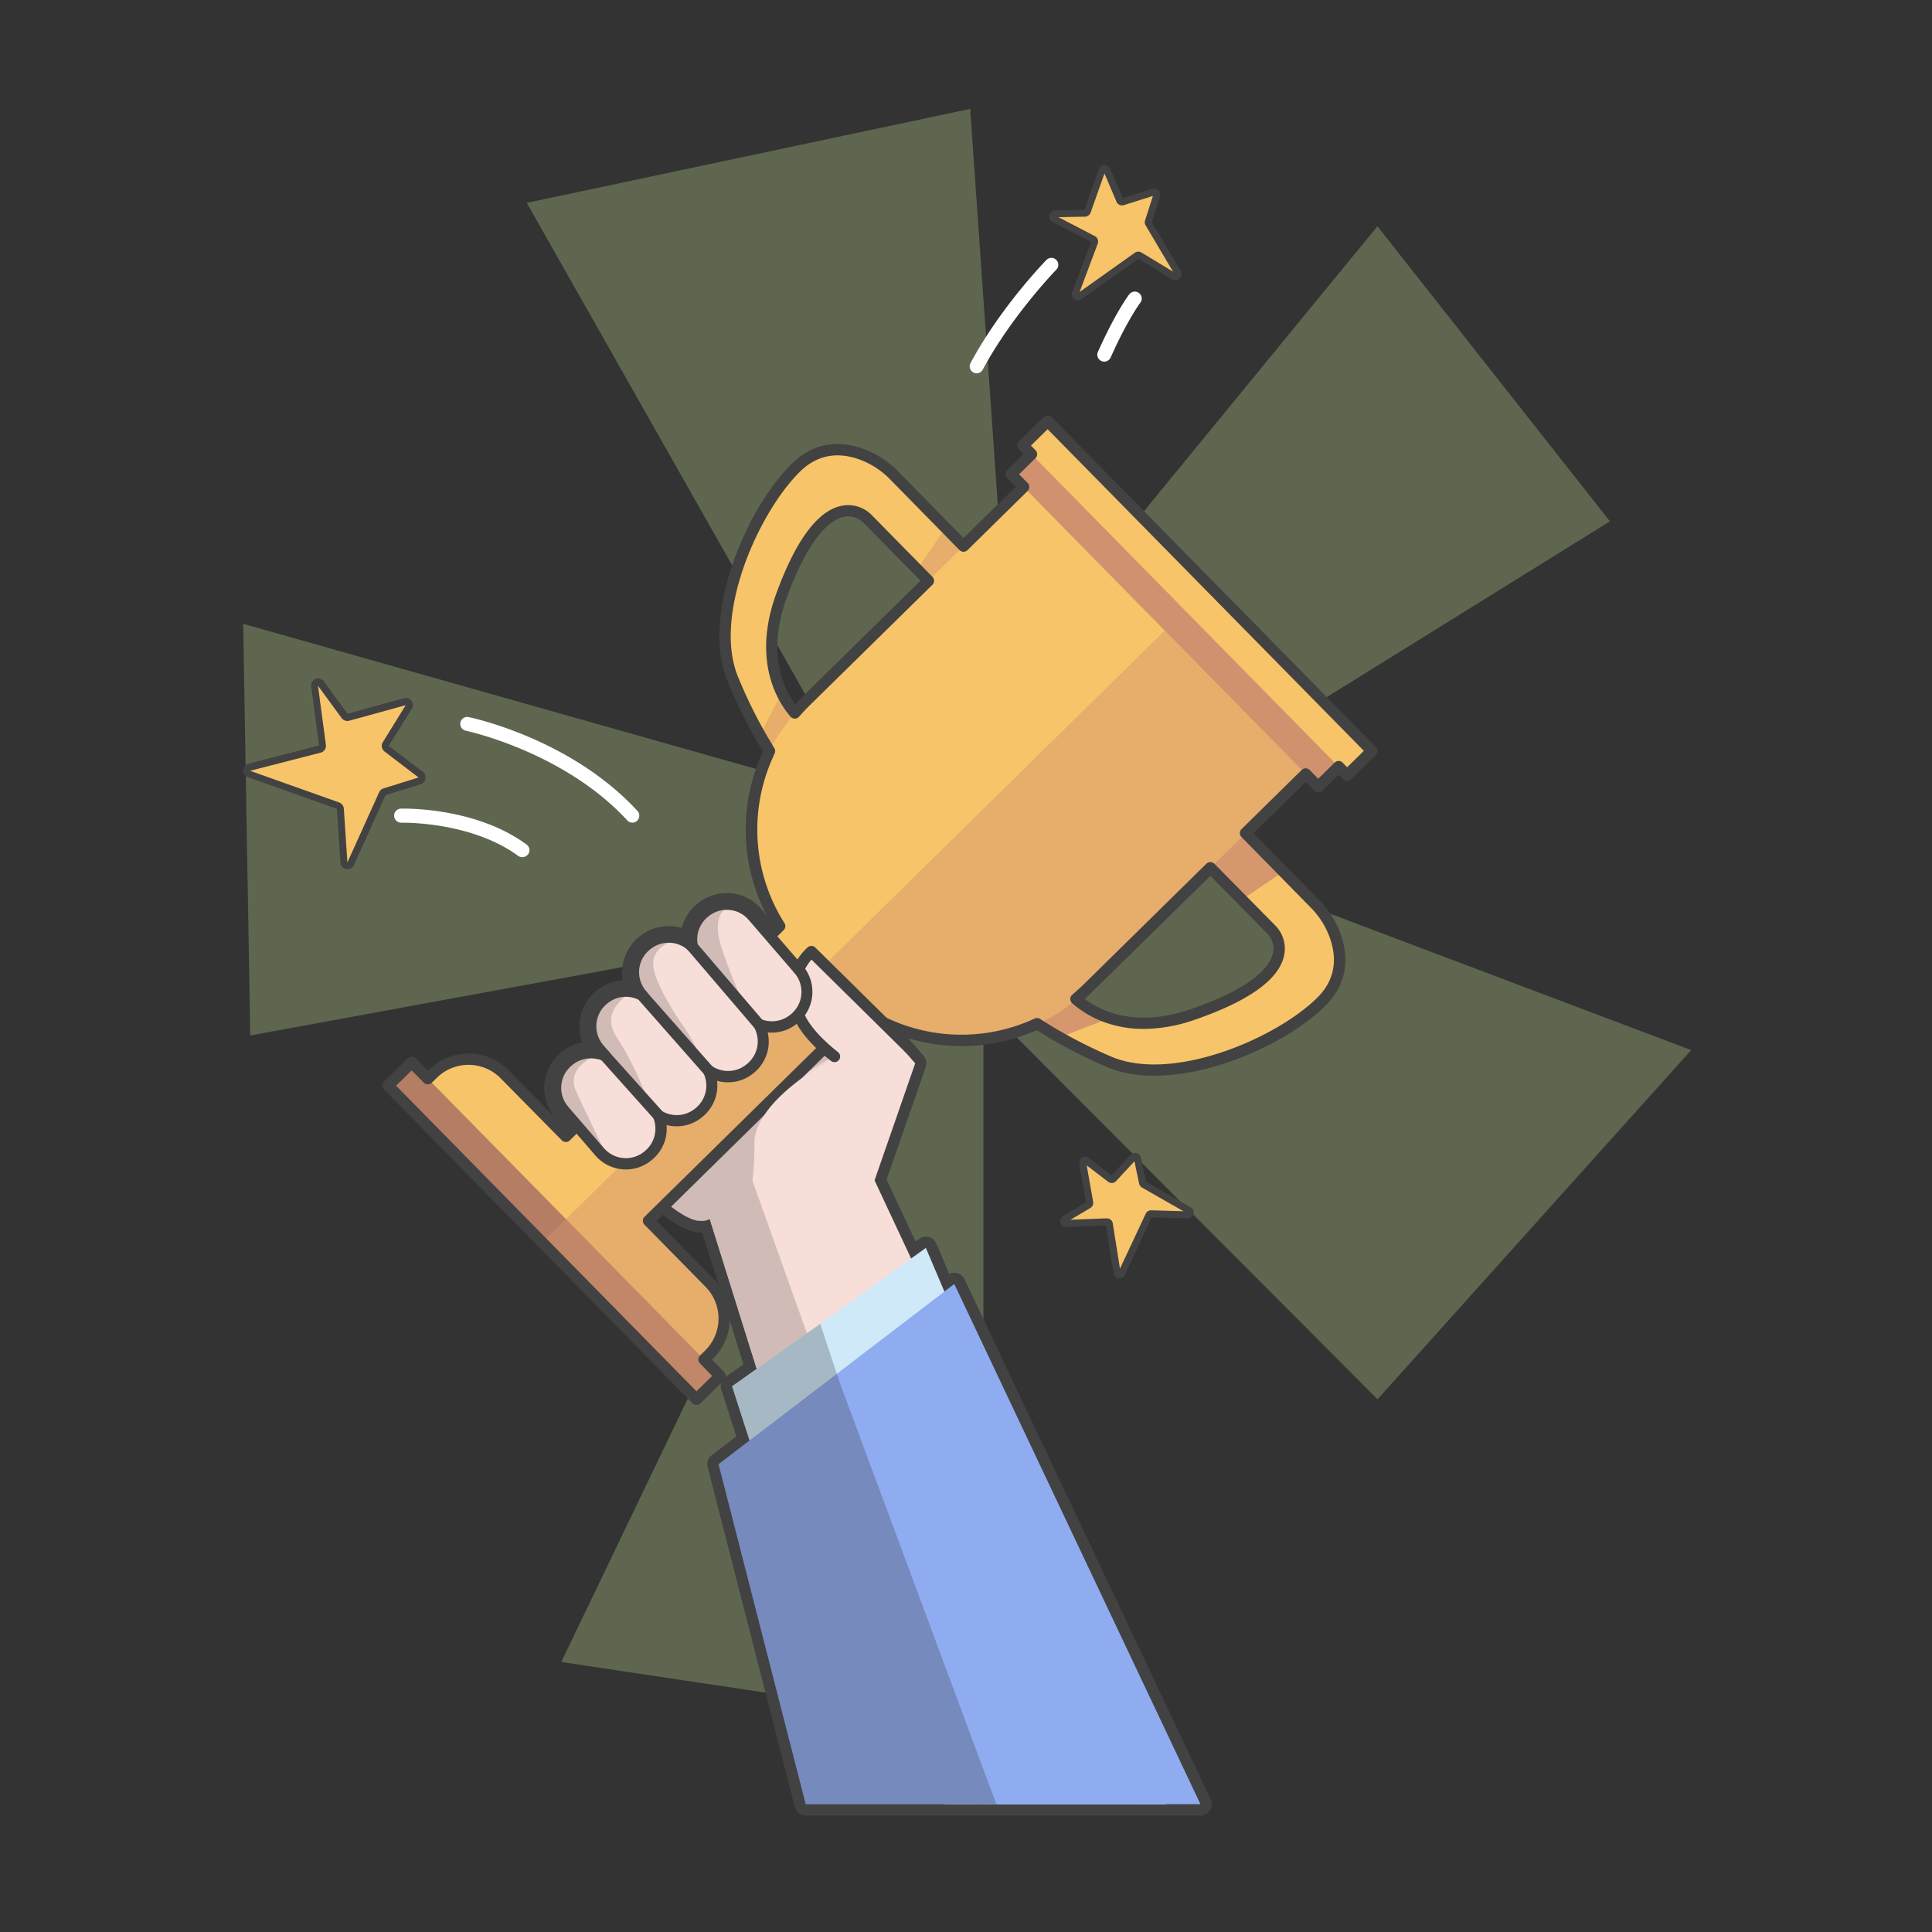 <svg id="Layer_1" data-name="Layer 1" xmlns="http://www.w3.org/2000/svg" viewBox="0 0 600 600"><rect x="0" y="0" width="600" height="600" fill="#333333" stroke="none"/><defs><style>.cls-1{fill:#c2dc8f;opacity:0.3;}.cls-2{fill:#424242;}.cls-3{fill:#f8ded8;}.cls-4{fill:#d0bbb7;}.cls-5{fill:#f8c469;}.cls-6{opacity:0.46;}.cls-7{fill:#d2916e;}.cls-8{opacity:0.89;}.cls-9{fill:#b47d64;}.cls-10{fill:#d0e9f9;}.cls-11{fill:#90acf1;}.cls-12{opacity:0.24;}.cls-13{fill:#221f1f;}.cls-14{fill:#fff;}</style></defs><title>cup</title><g id="nâng_cup" data-name="nâng cup"><polygon class="cls-1" points="255.32 279.92 262.53 287.63 77.72 321.58 75.52 193.73 253.84 244.2 248.19 254.44 263.56 269.85 255.32 279.92"/><polygon class="cls-1" points="273.59 285.6 262.53 287.63 255.32 279.92 263.56 269.85 248.19 254.44 253.84 244.2 262.04 246.52 273.29 249.7 273.36 257.9 273.36 257.9 273.43 266.62 273.54 279.86 273.59 285.6"/><polygon class="cls-1" points="305.41 311.81 305.41 535.8 174.3 516.15 277.03 302.31 277.08 302.28 298.79 305.18 305.41 311.81"/><polygon class="cls-1" points="277.05 302.27 277.08 302.28 277.03 302.31 277.05 302.27"/><polygon class="cls-1" points="305.41 306.06 305.41 311.81 298.79 305.18 305.41 306.06"/><polygon class="cls-1" points="313.56 209.65 293.46 234.18 266.92 224.15 260.99 234.89 163.59 63 301.3 33.81 313.56 209.65"/><polygon class="cls-1" points="315.48 282.11 307.67 283.29 284.83 286.74 273.43 266.62 270.48 261.42 262.04 246.52 257.24 238.05 263.25 227.14 290.21 237.33 310.63 212.41 312.96 245.92 315.24 278.59 315.48 282.11"/><polygon class="cls-1" points="499.98 161.91 349.46 255.34 315.86 242.64 313.56 209.65 427.77 70.26 499.98 161.91"/><polygon class="cls-1" points="347.09 258.82 315.24 278.59 307.67 283.29 288.7 295.06 277.08 302.28 277.03 302.31 276.53 302.62 262.53 287.63 255.32 279.92 263.56 269.85 270.48 261.42 273.36 257.9 273.36 257.9 290.21 237.33 310.63 212.41 312.96 245.92 347.09 258.82"/><polygon class="cls-1" points="525.21 326.12 427.81 434.56 305.41 311.81 305.41 306.06 298.79 305.18 288.7 295.06 307.67 283.29 315.48 282.11 315.24 278.59 347.09 258.82 525.21 326.12"/><polygon class="cls-1" points="298.79 305.18 305.41 306.06 305.41 311.81 298.79 305.18"/><polygon class="cls-1" points="315.24 278.59 315.48 282.11 307.67 283.29 288.7 295.06 273.54 279.86 263.56 269.85 248.19 254.44 253.84 244.2 257.24 238.05 263.25 227.14 290.21 237.33 312.96 245.92 347.09 258.82 315.24 278.59"/><path class="cls-2" d="M372.81,563.81H250.23a3.51,3.51,0,0,1-3.4-2.63l-6.28-24.51-20.79-81.08a3.49,3.49,0,0,1,1.27-3.65l7.65-5.85L224,431.59a3.51,3.51,0,0,1,1.31-3.94l5.57-3.94-3.4-10.87a.25.25,0,0,1,0-.07l-9.41-30c-.3,0-.62,0-.93-.05l-.23,0-.38-.05-.2,0h-.09l-.28-.06a14.2,14.2,0,0,1-2.61-.78l0,0-.28-.11-.3-.13-.32-.14-.65-.31-.94-.49c-.39-.22-.77-.44-1.16-.69l-.34-.2c-.5-.32-1-.66-1.52-1l-.39-.28-.39-.29-.84-.63-.38-.3,0,0-1.23-1c-.45-.37-.91-.78-1.42-1.23l-.54-.48c-.62-.56-1.24-1.15-1.86-1.74-.15-.16-.32-.32-.49-.48l-.1-.1-.61-.61-1.26-1.28-.15-.16c-.55-.57-1.11-1.16-1.58-1.67l-.53-.58-.53-.58-.36-.4-.27-.3-.46-.52-.79-.91,0,0-.11-.13a14.23,14.23,0,0,1-9.86-4.92l-11.06-12.81A14.28,14.28,0,0,1,174,327.05l.15-.14a14.39,14.39,0,0,1,6.66-3.22A14.28,14.28,0,0,1,184.86,308l.18-.16a14.19,14.19,0,0,1,8.36-3.43,14.31,14.31,0,0,1,4.74-13.2l.18-.15a14.34,14.34,0,0,1,13.38-2.87,14.22,14.22,0,0,1,4.49-7.23l.15-.13a14.31,14.31,0,0,1,8.91-3.47h.13a14.21,14.21,0,0,1,3,.25h.06a14.16,14.16,0,0,1,8,4.68L248,295.58a16.73,16.73,0,0,1,1.26-1.25,3.53,3.53,0,0,1,4-.41c1.34.75,5.43,3,20.67,19.53,6.91,7.48,12.86,14.38,12.92,14.45a3.51,3.51,0,0,1,.65,3.43l-12.16,35,9,19.22,1.18-.85a3.5,3.5,0,0,1,5.27,1.48l4,9.46a3.51,3.51,0,0,1,4.76,1.63L376,558.81a3.5,3.5,0,0,1-3.16,5Zm-119.87-7H367.28L295,404.15a3.54,3.54,0,0,1-2.63.35,3.49,3.49,0,0,1-2.33-2L286,393l-1,.75a3.51,3.51,0,0,1-2.93.55,3.48,3.48,0,0,1-2.29-1.91L268.37,368a3.48,3.48,0,0,1-.14-2.63l12-34.43c-2.12-2.42-6.53-7.44-11.44-12.75-9.05-9.8-14-14.41-16.71-16.58h0l-.15.21,0,.05h0c-.25.36-.47.7-.67,1a3.5,3.5,0,0,1-5.5.7l-.14-.16-.17-.19-14.19-16.46a7.22,7.22,0,0,0-4-2.36l-.07,0a6.8,6.8,0,0,0-1.43-.13h-.12a7.22,7.22,0,0,0-4.58,1.76l-.15.14a7.26,7.26,0,0,0-2.37,7,3.51,3.51,0,0,1-5.83,3.28,7.1,7.1,0,0,0-2.61-1.58,7.28,7.28,0,0,0-7.08,1.38l-.18.15a7.25,7.25,0,0,0-.75,10.22l.12.14a3.5,3.5,0,0,1-4.31,5.37,7.26,7.26,0,0,0-8.17.91l-.18.15a7.28,7.28,0,0,0-.74,10.23l1.82,2.1a3.5,3.5,0,0,1-4.07,5.49,7.37,7.37,0,0,0-1-.38l-.17,0a7.24,7.24,0,0,0-6.49,1.55l-.16.13a7.28,7.28,0,0,0-.76,10.25l11.06,12.82a7,7,0,0,0,1.8,1.5,7.18,7.18,0,0,0,4.15,1,3.53,3.53,0,0,1,2.91,1.24l.3.36.2.23h0l.08.09.53.62,0,.05c.26.31.5.58.74.85l.44.5.27.3.31.35.53.58.47.51c.5.53,1,1.09,1.54,1.63l0,0,0,0,1.21,1.24.58.58.09.08.45.44c.57.55,1.13,1.08,1.68,1.57l.51.46c.45.4.86.76,1.25,1.08s.72.6,1.08.88l.37.29.69.52.32.24,0,0,.31.23c.41.29.82.56,1.22.81l.29.18c.28.18.56.34.85.5l.69.36.43.21.05,0,.14.06.11.05.1,0,.1,0,.13.06a8.17,8.17,0,0,0,1.36.41h0l.15,0h.12l.11,0h0a2.69,2.69,0,0,0,.51,0,3.5,3.5,0,0,1,5.48,1.72l10.43,33.3a.25.25,0,0,1,0,.07l4.15,13.24A3.5,3.5,0,0,1,237,428l-5.55,3.94,4.64,14.41a3.5,3.5,0,0,1-1.21,3.85l-7.78,6,20.21,78.83ZM217.41,378.53l-.08.67.08-.67Zm.33-2.81-.07.56,0,0,.07-.53Zm-.11,0h0Zm.67,0h0Zm-15.22-10.57h0Zm0,0h0Zm0,0h0Zm0,0Zm42.33-61.8,0,0Zm6.37-1.29,0,0Zm0,0h0Zm.14-.19h0Zm3,26.1a3.46,3.46,0,0,1-2.43-1h0l-.05-.05-.12-.12,0-.05a2.61,2.61,0,0,1-.23-.25l-.15-.17c-.12-.1-.24-.2-.36-.32l-.19-.2,0,0-.2-.21a3.5,3.5,0,0,1,5.16-4.74l.13.14h0l.12.12a3.07,3.07,0,0,1,.29.34,3.38,3.38,0,0,1,.35.31l.2.19a3.5,3.5,0,0,1-2.43,6Z"/><path class="cls-3" d="M232,372.38s-13.95,13.19-35.2-11.24c-5.5-6.33-7.07-12.78-6.36-18.87l35.08-36.82,6.21-6.52,6.93,3.22,1.36.63,6.08,3.83a13.63,13.63,0,0,1,.94-3.36c-1.31,4.26-2.08,14.08,12.39,25.09,0,0-25,12.74-25.11,27.31S232,372.38,232,372.38Z"/><path class="cls-4" d="M302.8,560.31h-9.34l-18.79-8.5-5-16L240.2,441.7,235,425.1l-4.17-13.31h0l-10.43-33.3h0l0,0,0,0,0,0a2.61,2.61,0,0,1-.63.37,4.49,4.49,0,0,1-2.29.28h-.13l-.27,0-.19,0-.19,0a10.65,10.65,0,0,1-2-.6l-.25-.1-.26-.12-.27-.11-.55-.27c-.25-.12-.52-.26-.8-.42s-.67-.38-1-.59l-.31-.19c-.43-.28-.89-.58-1.37-.92l-.36-.26-.36-.27-.76-.57-.39-.3c-.38-.3-.76-.61-1.16-.95s-.88-.74-1.34-1.15l-.53-.48c-.57-.51-1.15-1.06-1.76-1.65l-.48-.47-.08-.07c-.13-.14-.27-.27-.41-.41l-.2-.2c-.41-.4-.83-.83-1.25-1.28a.23.23,0,0,1-.07-.07c-.52-.53-1-1.09-1.58-1.67-.19-.2-.37-.41-.56-.62s-.31-.33-.46-.5l-.35-.39-.71-.79c-.25-.29-.51-.58-.76-.88l-.6-.68-.09-.11-.51-.6h0c-3.07-3.62-6.49-7.95-10.29-13.13l5.73-6c2-17.44,22.6-31.92,22.6-31.92s6.9-2.74,12.48-4.9c3.66-1.42,6.76-2.6,7-2.6s3-.32,6.16-.7L248,301a10.29,10.29,0,0,0-.94,2.23h0a15.42,15.42,0,0,0-.65,4.73v.22c0,.21,0,.42,0,.65a1.21,1.21,0,0,0,0,.19c0,.34.07.68.12,1,0,.15,0,.31.07.46s0,.18.05.28.06.34.1.51l.06.26c.09.36.18.74.3,1.12a1.87,1.87,0,0,0,.07.22l.09.28.09.28c.07.18.13.37.21.56s.14.38.22.58l.12.28.13.3c.08.18.17.36.26.55v0h0a2,2,0,0,1,.13.25.41.41,0,0,0,.05.09c0,.08.08.16.11.23a1.62,1.62,0,0,1,.1.18l0,.1.13.24.05.09.14.25,0,.07,0,0s0,0,0,.06a.16.16,0,0,0,0,.07l.09.16c.18.31.38.62.58.93a.61.61,0,0,0,.07.1c.18.28.37.57.58.85l.07.11,0,0c0,.06.09.12.13.19a1.71,1.71,0,0,1,.11.14l.66.86.23.28,0,0c.08.1.16.21.25.31.27.33.56.65.85,1l.1.1.21.23,0,0,.28.29.06.07,0,0,.18.19.15.15.61.62.11.11.19.18h0l.11.11.07.07.17.16.26.24.11.1.37.34.13.12.25.23.4.34a.69.69,0,0,0,.13.11l.24.22,0,0,.05,0,.5.42,0,0c.28.22.55.45.84.67l.29.23.62.48h0l-.45.24-.1.05-.15.09-.23.12-.13.07-.22.12-.19.11-.8.45-.2.12-.78.46h0c-1,.61-2.23,1.36-3.54,2.23-.44.29-.9.59-1.36.91-1.11.77-2.27,1.61-3.44,2.51l-.29.23-.29.22,0,0-.87.7-.29.24c-.49.4-1,.82-1.46,1.25l-.57.51-.57.52-.18.16c-.69.66-1.38,1.34-2,2L241,342c-.18.19-.35.39-.52.58s-.17.19-.25.28c-.25.29-.51.58-.74.88q-.19.22-.36.45c-.44.54-.85,1.1-1.24,1.66-.14.2-.28.41-.41.62h0c-.07.1-.13.2-.19.3l-.11.17-.08.14c-.14.22-.27.44-.4.66l-.15.29-.09.16-.09.16,0,.08-.08.15c0,.05-.05.09-.07.14l-.13.27a.47.47,0,0,0-.05.1c0,.07-.07.15-.11.22l-.28.64h0c-.1.22-.18.44-.26.65a1.8,1.8,0,0,0-.08.21l-.06.18-.12.35-.05.15c0,.14-.09.29-.13.43s0,.17-.07.25a.29.29,0,0,0,0,.09,3,3,0,0,0-.08.32,2.3,2.3,0,0,0-.06.28c-.06.27-.11.54-.16.81v0a2,2,0,0,1,0,.24c0,.1,0,.2,0,.3v0h0l0,.27,0,.44c0,.22,0,.43,0,.64,0,2.5-.11,4.63-.23,6.45,0,.45-.06.89-.1,1.3,0,.21,0,.41-.05.61s0,.4-.06.59,0,.37,0,.55-.05.36-.07.53l-.06.51c0,.16,0,.32-.07.48l7.43,20.79,9.49,26.59,5.53,15.48L294.05,535.8l8.76,24.51Z"/><polygon class="cls-4" points="304.61 565.36 304.61 565.36 304.61 565.36 304.61 565.36"/><path class="cls-4" d="M302.8,560.31h-9.34l-18.79-8.5h0l-5-16L240.2,441.7,235,425.1l-4.17-13.31h0l-10.43-33.3h0l0,0h0a2.36,2.36,0,0,1-.65.39l-.57-3.16-1.3-7.22,15.83-1.88h0l7.43,20.79,9.49,26.59,5.52,15.48L294.05,535.8Z"/><path class="cls-5" d="M414.87,291.15a27.07,27.07,0,0,0-6.45-10.43l-21.59-22,18.68-18.37,3.88,4,6.34-6.23,2.64,2.69,7.69-7.55L325.39,130.85l-7.68,7.55,2.64,2.69L314,147.32l3.88,4-18.68,18.37-21.59-22A27.24,27.24,0,0,0,267.31,141c-5.6-2-13.23-2.51-20.1,4.23-14.08,13.85-27.6,46.27-19.66,65.62A155.63,155.63,0,0,0,236,228.33c1.06,1.86,2.06,3.53,3,5l-.3.62h0a55.69,55.69,0,0,0,3.43,53.7l-66.41,65.28-18.94-19.27a15.78,15.78,0,0,0-22.32-.19L132.88,335l-5-5.09-7.37,7.24,95.76,97.41,7.36-7.24-5-5.08,1.55-1.52a15.78,15.78,0,0,0,.19-22.32l-18.94-19.27,66.4-65.28a55.72,55.72,0,0,0,54.27,4.06c2,1.27,4.29,2.71,7,4.23a159.06,159.06,0,0,0,15.28,7.57c19.21,8.27,51.85-4.69,65.94-18.54C417.16,304.42,416.74,296.78,414.87,291.15Zm-172.09-76c-3.07-6.4-5.12-16.44-.05-30.28,7.2-19.68,14.48-26,20.32-26.26a8.5,8.5,0,0,1,6.46,2.6l18.8,19.13L250,218q-1.66,1.64-3.16,3.38A28.78,28.78,0,0,1,242.78,215.17ZM370.61,315c-11.1,3.84-19.7,3.22-25.95,1.2a29.39,29.39,0,0,1-10.5-5.92c1.17-1,2.32-2,3.43-3.1l38.33-37.68,18.8,19.12a8.54,8.54,0,0,1,2.5,6.51C396.82,300.94,390.41,308.12,370.61,315Z"/><g class="cls-6"><polygon class="cls-7" points="299.22 169.64 288.31 180.36 284.87 176.86 293.6 163.92 299.22 169.64"/></g><path class="cls-5" d="M288.31,180.36l-41.49,41.06q1.5-1.74,3.16-3.38Z"/><g class="cls-6"><path class="cls-7" d="M246.82,221.42s-5.66,6.75-7.85,11.91c-.92-1.47-1.92-3.14-3-5l6.79-13.16A28.78,28.78,0,0,0,246.82,221.42Z"/></g><path class="cls-5" d="M238.67,234l.3-.62C238.87,233.55,238.77,233.76,238.67,234Z"/><path class="cls-7" d="M337.59,307.16c-1.11,1.09-2.26,2.12-3.43,3.1,5.27-5.18,41.76-40.78,41.76-40.78Z"/><g class="cls-8"><path class="cls-7" d="M344.66,316.18l-15.58,6c-2.68-1.52-5-3-7-4.23a37.92,37.92,0,0,0,12.05-7.65A29.39,29.39,0,0,0,344.66,316.18Z"/></g><g class="cls-8"><polygon class="cls-7" points="398.56 270.69 385.66 279.39 375.92 269.48 386.83 258.76 398.56 270.69"/></g><rect class="cls-9" x="103.79" y="377.07" width="136.6" height="10.33" transform="translate(324.03 -8.44) rotate(45.49)"/><rect class="cls-7" x="360.43" y="124.69" width="8.89" height="136.05" transform="translate(-30.43 311.07) rotate(-44.51)"/><g class="cls-6"><path class="cls-7" d="M223.64,427.32l-7.36,7.24-47.88-48.7,193.3-190,43.81,44.56-29.59,29.09s-35.78,34.9-41.76,40.78a32,32,0,0,1-12.05,7.65,55.72,55.72,0,0,1-54.27-4.06l-66.4,65.28,18.94,19.27a15.78,15.78,0,0,1-.19,22.32l-1.55,1.52Z"/></g><path class="cls-2" d="M216.28,436.31h0a1.75,1.75,0,0,1-1.24-.52l-95.76-97.41a1.76,1.76,0,0,1,0-2.48l7.37-7.24a1.75,1.75,0,0,1,2.47,0l3.78,3.84.29-.29a17.56,17.56,0,0,1,24.8.21l17.71,18,64.16-63.06a57.47,57.47,0,0,1-2.9-54c-.83-1.35-1.67-2.78-2.5-4.25a155.6,155.6,0,0,1-8.54-17.64c-3.78-9.2-3.23-22,1.53-36.09,4.2-12.41,11.13-24.16,18.53-31.43,7.63-7.51,16.12-6.67,21.9-4.64a29,29,0,0,1,11,7.06l20.36,20.71,16.18-15.91-2.65-2.7a1.73,1.73,0,0,1,0-2.47l5.09-5-1.42-1.44a1.75,1.75,0,0,1,0-2.48l7.69-7.55a1.71,1.71,0,0,1,1.24-.5,1.73,1.73,0,0,1,1.23.52L427.3,232a1.74,1.74,0,0,1,0,2.47l-7.68,7.56a1.77,1.77,0,0,1-1.23.5h0a1.75,1.75,0,0,1-1.24-.52l-1.41-1.44-5.09,5a1.77,1.77,0,0,1-1.23.5h0a1.74,1.74,0,0,1-1.23-.52l-2.65-2.7L389.3,258.78l20.36,20.71a29,29,0,0,1,6.87,11.1c1.93,5.82,2.63,14.32-5,21.83-7.4,7.27-19.26,14-31.74,18-14.15,4.53-27,4.85-36.12.92a158.42,158.42,0,0,1-15.44-7.66c-2.15-1.21-4.24-2.48-6.25-3.76a57.48,57.48,0,0,1-53.9-3.82l-64.16,63.07,17.72,18a17.56,17.56,0,0,1-.21,24.8l-.3.29,3.77,3.83a1.76,1.76,0,0,1,0,2.48l-7.36,7.24A1.77,1.77,0,0,1,216.28,436.31ZM123,337.17l93.3,94.91,4.87-4.78-3.77-3.84a1.74,1.74,0,0,1,0-2.47l1.54-1.52a14,14,0,0,0,.17-19.84l-18.94-19.27a1.74,1.74,0,0,1,0-2.48l66.4-65.28a1.75,1.75,0,0,1,2.2-.21,54.13,54.13,0,0,0,52.56,3.93,1.77,1.77,0,0,1,1.7.12c2.19,1.43,4.5,2.83,6.87,4.17a152.78,152.78,0,0,0,15.11,7.49c19,8.2,51.14-5.51,64-18.18,5.1-5,6.49-11.14,4.14-18.22a25.35,25.35,0,0,0-6-9.75l-21.59-22a1.69,1.69,0,0,1-.5-1.24,1.73,1.73,0,0,1,.52-1.23l18.68-18.36a1.71,1.71,0,0,1,1.24-.51,1.8,1.8,0,0,1,1.24.53l2.65,2.7,5.09-5a1.75,1.75,0,0,1,2.48,0l1.41,1.44,5.19-5.1-98.21-99.89-5.18,5.09,1.41,1.44a1.75,1.75,0,0,1,0,2.48l-5.09,5,2.66,2.7a1.75,1.75,0,0,1,0,2.47l-18.68,18.37a1.76,1.76,0,0,1-2.48,0l-21.59-22a25.49,25.49,0,0,0-9.65-6.2c-7-2.47-13.19-1.19-18.29,3.82-12.88,12.67-27.14,44.53-19.27,63.7a151.14,151.14,0,0,0,8.35,17.24c1,1.73,2,3.39,2.93,4.94a1.75,1.75,0,0,1,.09,1.69l-.28.6,0,.05a54.25,54.25,0,0,0,3.34,52,1.74,1.74,0,0,1-.25,2.19l-66.4,65.28a1.75,1.75,0,0,1-2.48,0L155.5,334.9a14,14,0,0,0-19.84-.17l-1.55,1.52a1.75,1.75,0,0,1-2.47,0l-3.78-3.83Zm232.18-17.63a35.54,35.54,0,0,1-11.06-1.7A31.2,31.2,0,0,1,333,311.57a1.74,1.74,0,0,1,0-2.65c1.16-1,2.28-2,3.33-3l38.32-37.68a1.75,1.75,0,0,1,2.48,0L396,287.37a10.24,10.24,0,0,1,3,7.85c-.54,8-9.88,15.21-27.77,21.41A49,49,0,0,1,355.18,319.54Zm-18.3-9.31a28.32,28.32,0,0,0,8.32,4.28c7.35,2.38,15.71,2,24.84-1.19,21.55-7.47,25.18-14.69,25.43-18.33h0a6.73,6.73,0,0,0-2-5.16L375.9,272,338.82,308.4C338.2,309,337.55,309.63,336.88,310.23Zm-90.06-87.06h0a1.76,1.76,0,0,1-1.32-.61,30.24,30.24,0,0,1-4.29-6.64h0c-3-6.3-5.5-16.91-.11-31.63,6.5-17.78,13.86-27,21.87-27.41a10.25,10.25,0,0,1,7.8,3.13l18.8,19.12a1.75,1.75,0,0,1,0,2.48l-38.33,37.67c-1,1-2.07,2.13-3.07,3.28A1.74,1.74,0,0,1,246.82,223.17Zm16.63-62.8h-.31c-3.65.19-10.93,3.7-18.76,25.12-5,13.57-2.76,23.22,0,28.92h0a27.23,27.23,0,0,0,2.54,4.29c.61-.66,1.23-1.3,1.86-1.91l37.08-36.45-17.58-17.88A6.77,6.77,0,0,0,263.45,160.37Z"/><path class="cls-3" d="M302.81,560.31h0l-8.75-24.51L256.11,429.53l-5.52-15.48-9.49-26.59-7.43-20.79h0c0-.15.05-.31.07-.47l.06-.51c0-.17,0-.35.07-.53s0-.36,0-.55,0-.39.06-.59,0-.4.05-.61c0-.41.07-.85.1-1.3.12-1.82.21-4,.23-6.45,0-.21,0-.42,0-.64l0-.44,0-.28v0c0-.1,0-.2,0-.3a2.51,2.51,0,0,0,0-.27c0-.27.1-.54.16-.81a2.3,2.3,0,0,1,.06-.28,3,3,0,0,1,.08-.32.29.29,0,0,1,0-.09c0-.08,0-.16.07-.25s.08-.29.13-.43l.05-.15a2.25,2.25,0,0,1,.08-.24.49.49,0,0,1,0-.11l.06-.18a1.8,1.8,0,0,1,.08-.21c.08-.21.16-.43.26-.65h0l.28-.64c0-.07.07-.15.11-.22a.47.47,0,0,1,.05-.1l.13-.27c0-.05,0-.09.07-.14l.12-.23c.06-.11.11-.21.18-.32l.15-.29c.13-.22.26-.44.4-.66l.08-.14.11-.17c.06-.1.12-.2.19-.3h0c.13-.21.27-.42.41-.62.39-.56.8-1.12,1.24-1.66q.17-.22.36-.45c.23-.3.49-.59.74-.88.08-.09.16-.19.25-.28s.34-.39.52-.58l.26-.27c.65-.7,1.34-1.38,2-2l.18-.16.57-.52.57-.51c.48-.43,1-.85,1.46-1.25l.29-.24.87-.7,0,0,.29-.22.29-.23.32-.24c1.06-.82,2.11-1.58,3.12-2.27.46-.32.92-.63,1.36-.91.94-.63,1.84-1.2,2.64-1.69l.9-.54h0l.78-.46.2-.12.8-.45.19-.11.22-.12.13-.07.23-.12.15-.09.1-.05.45-.24h0l-.62-.48-.58-.45-.55-.45,0,0-.5-.42-.05,0,0,0-.24-.22a.69.69,0,0,1-.13-.11,1.54,1.54,0,0,1-.19-.17l-.21-.17-.25-.23-.13-.12-.37-.34-.11-.1-.26-.24-.17-.16-.07-.07-.11-.11h0l-.19-.18-.05-.05-.06-.06-.61-.62-.15-.15-.18-.19h0l0,0-.06-.07-.28-.29,0,0-.21-.23-.1-.1c-.29-.34-.58-.66-.85-1-.09-.1-.17-.21-.25-.31l0,0-.23-.28-.66-.86a1.71,1.71,0,0,0-.11-.14c0-.07-.09-.13-.13-.19l-.06-.08,0,0c-.21-.28-.4-.57-.58-.85a.61.61,0,0,1-.07-.1c-.2-.31-.4-.62-.58-.93l-.09-.16a.16.16,0,0,1,0-.07l0-.08,0-.07L249,317l-.05-.09-.13-.24,0-.1a1.62,1.62,0,0,0-.1-.18c0-.07-.08-.15-.11-.23a.41.41,0,0,1-.05-.09,2,2,0,0,0-.13-.25h0v0c-.09-.19-.18-.37-.26-.55s-.08-.2-.13-.3l-.12-.28c-.08-.2-.15-.39-.22-.58s-.14-.38-.21-.56l-.09-.28-.09-.28a1.87,1.87,0,0,1-.07-.22c-.12-.38-.21-.76-.3-1.12l-.06-.26c0-.17-.07-.35-.1-.51s0-.19-.05-.28,0-.31-.07-.46c0-.35-.09-.69-.12-1a1.21,1.21,0,0,1,0-.19c0-.23,0-.44,0-.65V308a15.42,15.42,0,0,1,.65-4.73h0a16.33,16.33,0,0,1,1.06-2.09q.42-.69.84-1.29l0-.05.22-.3a.76.76,0,0,1,.11-.14,1.84,1.84,0,0,1,.17-.22l.14-.19.21-.25h0a16.1,16.1,0,0,1,1.64-1.72c4,2.22,12.48,10.92,19.8,18.85,6.95,7.52,12.84,14.36,12.84,14.36l-12.62,36.34,11.38,24.33,6.26,13.39,16.23,34.67,56.78,121.39Z"/><path class="cls-3" d="M246.92,316.19l-.17.14a10.4,10.4,0,0,1-2.06,1.4,10.76,10.76,0,0,1-12.91-2.29,2.2,2.2,0,0,1-.2-.23l-14.22-16.47a10.77,10.77,0,0,1,1.12-15.18l.16-.14a10.71,10.71,0,0,1,6.8-2.61h0a10.33,10.33,0,0,1,2.29.2h0a10.73,10.73,0,0,1,6.07,3.53L248,301A10.76,10.76,0,0,1,246.92,316.19Z"/><path class="cls-3" d="M217.37,345.29l-.17.14a10.77,10.77,0,0,1-14.82-.72c-.12-.13-.24-.26-.35-.4l-16-18.54a10.75,10.75,0,0,1,1.12-15.17l.16-.15a10.77,10.77,0,0,1,9.12-2.4,10.65,10.65,0,0,1,6.06,3.52l16,18.54A10.77,10.77,0,0,1,217.37,345.29Z"/><path class="cls-4" d="M231.78,315.44a2.2,2.2,0,0,1-.2-.23l-14.22-16.47a10.77,10.77,0,0,1,1.12-15.18l.16-.14a10.71,10.71,0,0,1,6.8-2.61h0a10.33,10.33,0,0,1,2.29.2c-.21,0-7.83,1.18-3.41,14a147.18,147.18,0,0,0,6.86,17,6,6,0,0,1,.58,3.34Z"/><path class="cls-3" d="M233.35,331.62l-.17.15A10.75,10.75,0,0,1,218,330.65L199.31,309a10.75,10.75,0,0,1,1.12-15.17l.17-.14a10.77,10.77,0,0,1,15.17,1.11l18.7,21.67A10.75,10.75,0,0,1,233.35,331.62Z"/><path class="cls-4" d="M218,330.65,199.31,309a10.75,10.75,0,0,1,1.12-15.17l.17-.14a10.71,10.71,0,0,1,10.49-2s-8.67,1.43-8.23,8.09,10.44,20.5,10.44,20.5S217.25,326.14,218,330.65Z"/><path class="cls-4" d="M202.38,344.71c-.12-.13-.24-.26-.35-.4l-16-18.54a10.75,10.75,0,0,1,1.12-15.17l.16-.15a10.77,10.77,0,0,1,9.12-2.4h0s-10.63,5.29-5,13.95C196.91,330.38,200,338.53,202.38,344.71Z"/><path class="cls-3" d="M201.56,358.67l-.16.14a10.75,10.75,0,0,1-15.18-1.11l-11.06-12.82a10.77,10.77,0,0,1,1.12-15.18l.16-.14a10.74,10.74,0,0,1,9.8-2.26h0a10.66,10.66,0,0,1,5.37,3.36l11.06,12.82A10.77,10.77,0,0,1,201.56,358.67Z"/><path class="cls-4" d="M188.88,359.93a10.82,10.82,0,0,1-2.66-2.23l-11.06-12.82a10.77,10.77,0,0,1,1.12-15.18l.16-.14a10.74,10.74,0,0,1,9.8-2.26h0c-.22.07-10.93,3.64-7.31,11.64C181.59,344.83,186.47,354.76,188.88,359.93Z"/><path class="cls-2" d="M194.36,363.18a12.55,12.55,0,0,1-9.47-4.34L173.83,346a12.54,12.54,0,0,1,1.3-17.65l.16-.14a12.57,12.57,0,0,1,8.17-3A12.53,12.53,0,0,1,186,309.27l.18-.15a12.44,12.44,0,0,1,9.5-3,12.54,12.54,0,0,1,3.61-13.68l.17-.15a12.58,12.58,0,0,1,12.2-2.36,11.93,11.93,0,0,1,1.39.57,12.52,12.52,0,0,1,4.28-8.3l.17-.14a12.51,12.51,0,0,1,7.82-3h.1a12.8,12.8,0,0,1,2.63.22h0a12.33,12.33,0,0,1,7,4.1l14.22,16.48a12.52,12.52,0,0,1-1.3,17.64l-.18.16a13,13,0,0,1-2.37,1.61,12.5,12.5,0,0,1-7,1.36,12.56,12.56,0,0,1-4,12.31l-.16.14a12.54,12.54,0,0,1-11.57,2.58,12.49,12.49,0,0,1-4.25,10.94l-.17.15A12.44,12.44,0,0,1,207,349.39,12.45,12.45,0,0,1,202.7,360l-.16.14A12.48,12.48,0,0,1,194.36,363.18Zm-10.89-34.49a9,9,0,0,0-5.89,2.19l-.16.14a9,9,0,0,0-.94,12.71l11.06,12.82a9.11,9.11,0,0,0,2.24,1.87,9,9,0,0,0,10.47-.93l.16-.14a9,9,0,0,0,2.45-10.27,1.75,1.75,0,0,1,.49-2,1.73,1.73,0,0,1,2.05-.14,9,9,0,0,0,10.66-.83l.18-.15a9,9,0,0,0,2.22-10.72A1.75,1.75,0,0,1,221,331a9,9,0,0,0,11-.59l.16-.14a9,9,0,0,0,2-11.28,1.75,1.75,0,0,1,2.18-2.49,9,9,0,0,0,7.55-.35A9.31,9.31,0,0,0,245.6,315l.19-.16a9,9,0,0,0,.92-12.69h0l-14.22-16.48a8.87,8.87,0,0,0-5-2.94h-.05a8.63,8.63,0,0,0-1.84-.17h-.1a9,9,0,0,0-5.68,2.19l-.16.14a9,9,0,0,0-2.93,8.71,1.75,1.75,0,0,1-2.91,1.65,8.84,8.84,0,0,0-3.26-2,9.06,9.06,0,0,0-8.79,1.71l-.18.15a9,9,0,0,0-.92,12.7l.11.13a1.75,1.75,0,0,1-2.15,2.69,9,9,0,0,0-10.14,1.12l-.18.15a9,9,0,0,0-.92,12.7l1.81,2.1a1.75,1.75,0,0,1-2,2.75,7.64,7.64,0,0,0-1.31-.47l-.1,0A9.08,9.08,0,0,0,183.47,328.69Z"/><polygon class="cls-10" points="294.11 404.08 261.09 430.21 233.48 452.06 232.78 447.37 227.35 430.51 254.72 411.13 287.53 387.55 293.29 401.11 294.11 404.08"/><polygon class="cls-11" points="372.81 560.31 302.81 560.31 302.8 560.31 250.23 560.31 243.94 535.79 223.16 454.72 232.77 447.37 240.2 441.7 256.11 429.53 256.12 429.53 259.89 426.64 289.18 404.25 293.29 401.11 296.36 398.76 305.41 417.88 372.81 560.31"/><g class="cls-12"><polygon class="cls-13" points="309.42 560.31 250.23 560.31 243.94 535.79 223.16 454.72 232.77 447.37 227.35 430.51 235 425.1 250.59 414.05 250.59 414.05 254.73 411.13 259.89 426.64 261.09 430.21 300.31 535.79 309.42 560.31"/></g><path class="cls-5" d="M97.7,213l2.45,18.32a1.08,1.08,0,0,1-.81,1.21l-21.9,5.65a1.1,1.1,0,0,0-.09,2.1L105,250.15a1.08,1.08,0,0,1,.73,1l1.11,16.7a1.1,1.1,0,0,0,2.1.38l9.81-21.7a1.11,1.11,0,0,1,.68-.59l10.87-3.39a1.1,1.1,0,0,0,.34-1.93L120,232.52a1.11,1.11,0,0,1-.27-1.46L127,219.52a1.1,1.1,0,0,0-1.22-1.64l-17.54,4.84a1.1,1.1,0,0,1-1.18-.41l-7.34-10.06A1.1,1.1,0,0,0,97.7,213Z"/><path class="cls-2" d="M131.7,242.79a2.17,2.17,0,0,1-1.1.77l-10.87,3.38-9.81,21.7a2.19,2.19,0,0,1-4.19-.76l-1.11-16.7L77,241.35a2.19,2.19,0,0,1,.19-4.19l21.89-5.65-2.44-18.32a2.2,2.2,0,0,1,3.95-1.59l7.33,10.06,17.54-4.83a2.19,2.19,0,0,1,2.45,3.27l-7.18,11.54,10.57,8.07a2.17,2.17,0,0,1,.83,2.13A2.09,2.09,0,0,1,131.7,242.79ZM118,245.62a2.19,2.19,0,0,1,1.09-.77L130,241.46l-10.57-8.07a2.18,2.18,0,0,1-.53-2.91L126,219l-17.54,4.83a2.22,2.22,0,0,1-2.36-.83l-7.33-10-1.1.14,1.09-.14,2.45,18.32a2.2,2.2,0,0,1-1.63,2.42l-21.9,5.64,27.64,9.83a2.22,2.22,0,0,1,1.46,1.92l1.11,16.71,9.81-21.7A2.26,2.26,0,0,1,118,245.62Z"/><path class="cls-5" d="M327.3,67.93l12.23,6.35a.82.82,0,0,1,.39,1L334,91.08a.81.81,0,0,0,1.24,1l17.83-12.66a.82.82,0,0,1,.9,0l10.67,6.47a.82.82,0,0,0,1.13-1.12l-9-15.28a.81.81,0,0,1-.08-.66l2.59-8.09a.82.82,0,0,0-1-1l-9.46,3a.82.82,0,0,1-1-.46l-4-9.32a.82.82,0,0,0-1.53,0l-4.56,12.78a.8.8,0,0,1-.76.54l-9.27.17A.82.82,0,0,0,327.3,67.93Z"/><path class="cls-2" d="M365.45,87a1.84,1.84,0,0,1-1.38-.24l-10.52-6.38L335.86,92.92a1.91,1.91,0,0,1-2.26,0A1.87,1.87,0,0,1,333,90.7l5.85-15.57-12-6.24h0a1.9,1.9,0,0,1,.84-3.59l9.1-.16,4.49-12.61A1.87,1.87,0,0,1,343,51.27a1.9,1.9,0,0,1,1.8,1.15l3.87,9.11,9.23-2.93A1.9,1.9,0,0,1,360.25,61l-2.55,8,9,15.18A1.91,1.91,0,0,1,365.45,87ZM328.7,67.44,340,73.32a1.9,1.9,0,0,1,.91,2.36l-5.63,15,17.13-12.18a1.89,1.89,0,0,1,2.09-.07l9.79,5.93L355.79,70a1.89,1.89,0,0,1-.18-1.54l2.44-7.61-9,2.85a1.87,1.87,0,0,1-2.32-1.07L343,53.88,338.71,66A1.9,1.9,0,0,1,337,67.29ZM339,75.24h0Z"/><path class="cls-5" d="M331.15,379.94l12.58-.47a.74.74,0,0,1,.77.63l2.4,15.21a.75.75,0,0,0,1.42.2l8.45-18.1a.75.75,0,0,1,.7-.43l11.4.33a.75.75,0,0,0,.39-1.4l-14.07-8.06a.7.7,0,0,1-.36-.49l-1.59-7.59a.76.76,0,0,0-1.29-.36l-6.15,6.65a.76.76,0,0,1-1,.09l-7.35-5.62a.74.74,0,0,0-1.19.72l2.14,12.2a.76.76,0,0,1-.36.78l-7.29,4.32A.75.75,0,0,0,331.15,379.94Z"/><path class="cls-2" d="M348.28,396.92a1.82,1.82,0,0,1-.9.1,1.86,1.86,0,0,1-1.56-1.54l-2.36-14.91-12.27.46a1.81,1.81,0,0,1-1.84-1.32,1.83,1.83,0,0,1,.83-2.11l7.09-4.19-2.1-12a1.84,1.84,0,0,1,2.94-1.78l7.1,5.42,5.94-6.41a1.84,1.84,0,0,1,3.16.87l1.56,7.44,13.93,8a1.85,1.85,0,0,1-1,3.45l-11.16-.33L349.31,396A1.81,1.81,0,0,1,348.28,396.92Zm-15.8-18.13,11.21-.42a1.86,1.86,0,0,1,1.89,1.55L347.81,394l8-17.06a1.84,1.84,0,0,1,1.72-1.07l10,.29-12.88-7.36a1.89,1.89,0,0,1-.89-1.23l-1.45-6.93-5.7,6.16a1.85,1.85,0,0,1-2.47.21l-6.65-5.08,2,11.32a1.86,1.86,0,0,1-.88,1.91Zm-1.37,0Zm24.79-11.71Z"/><path class="cls-14" d="M303.76,115.89a2.16,2.16,0,0,1-2.35-3.14c9.35-17.42,23.12-31.57,23.71-32.16a2.16,2.16,0,0,1,3.08,3c-.14.14-13.93,14.32-23,31.19A2.15,2.15,0,0,1,303.76,115.89Z"/><path class="cls-14" d="M343.4,112.26a2.16,2.16,0,0,1-2.43-3c5.5-12.28,9.5-17.55,9.67-17.77a2.16,2.16,0,1,1,3.42,2.63c-.06.08-3.91,5.2-9.14,16.9A2.18,2.18,0,0,1,343.4,112.26Z"/><path class="cls-14" d="M163.94,265.37a2.21,2.21,0,0,1-3,.44c-14.78-10.8-36.06-10.31-36.28-10.31a2.19,2.19,0,0,1-.13-4.38c.93,0,23-.56,39,11.15a2.18,2.18,0,0,1,.47,3.06Z"/><path class="cls-14" d="M198.07,254.65a2.18,2.18,0,0,1-.25.28,2.15,2.15,0,0,1-3-.13c-19.63-21.34-49.85-27.81-50.16-27.87a2.16,2.16,0,0,1,.88-4.23c1.29.27,31.87,6.79,52.46,29.18A2.16,2.16,0,0,1,198.07,254.65Z"/><path class="cls-2" d="M282.64,327.51a1.72,1.72,0,0,1-1.23-.5L252,298a16.42,16.42,0,0,0-2.38,3.73,1.75,1.75,0,0,1-3.18-1.47,18.19,18.19,0,0,1,4.43-6.09,1.75,1.75,0,0,1,2.34.1l30.66,30.23a1.74,1.74,0,0,1,0,2.47A1.72,1.72,0,0,1,282.64,327.51Z"/><path class="cls-2" d="M259.16,329.85a1.77,1.77,0,0,1-1.09-.37c-10.16-8-11.66-13.77-11.72-14a1.75,1.75,0,0,1,3.39-.85c0,.13,1.52,5,10.5,12.1a1.75,1.75,0,0,1-1.08,3.13Z"/><path class="cls-2" d="M235.67,319.9a1.74,1.74,0,0,1-1.33-.61l-20.68-24.18a1.75,1.75,0,0,1,2.66-2.28L237,317a1.76,1.76,0,0,1-.19,2.47A1.72,1.72,0,0,1,235.67,319.9Z"/><path class="cls-2" d="M220,334.23a1.74,1.74,0,0,1-1.32-.6L198,310.14a1.75,1.75,0,1,1,2.63-2.31l20.72,23.49a1.75,1.75,0,0,1-.15,2.47A1.79,1.79,0,0,1,220,334.23Z"/><path class="cls-2" d="M204.48,348.16a1.75,1.75,0,0,1-1.31-.58L186.54,329a1.75,1.75,0,0,1,2.61-2.33l16.63,18.53a1.74,1.74,0,0,1-.13,2.47A1.77,1.77,0,0,1,204.48,348.16Z"/></g></svg>